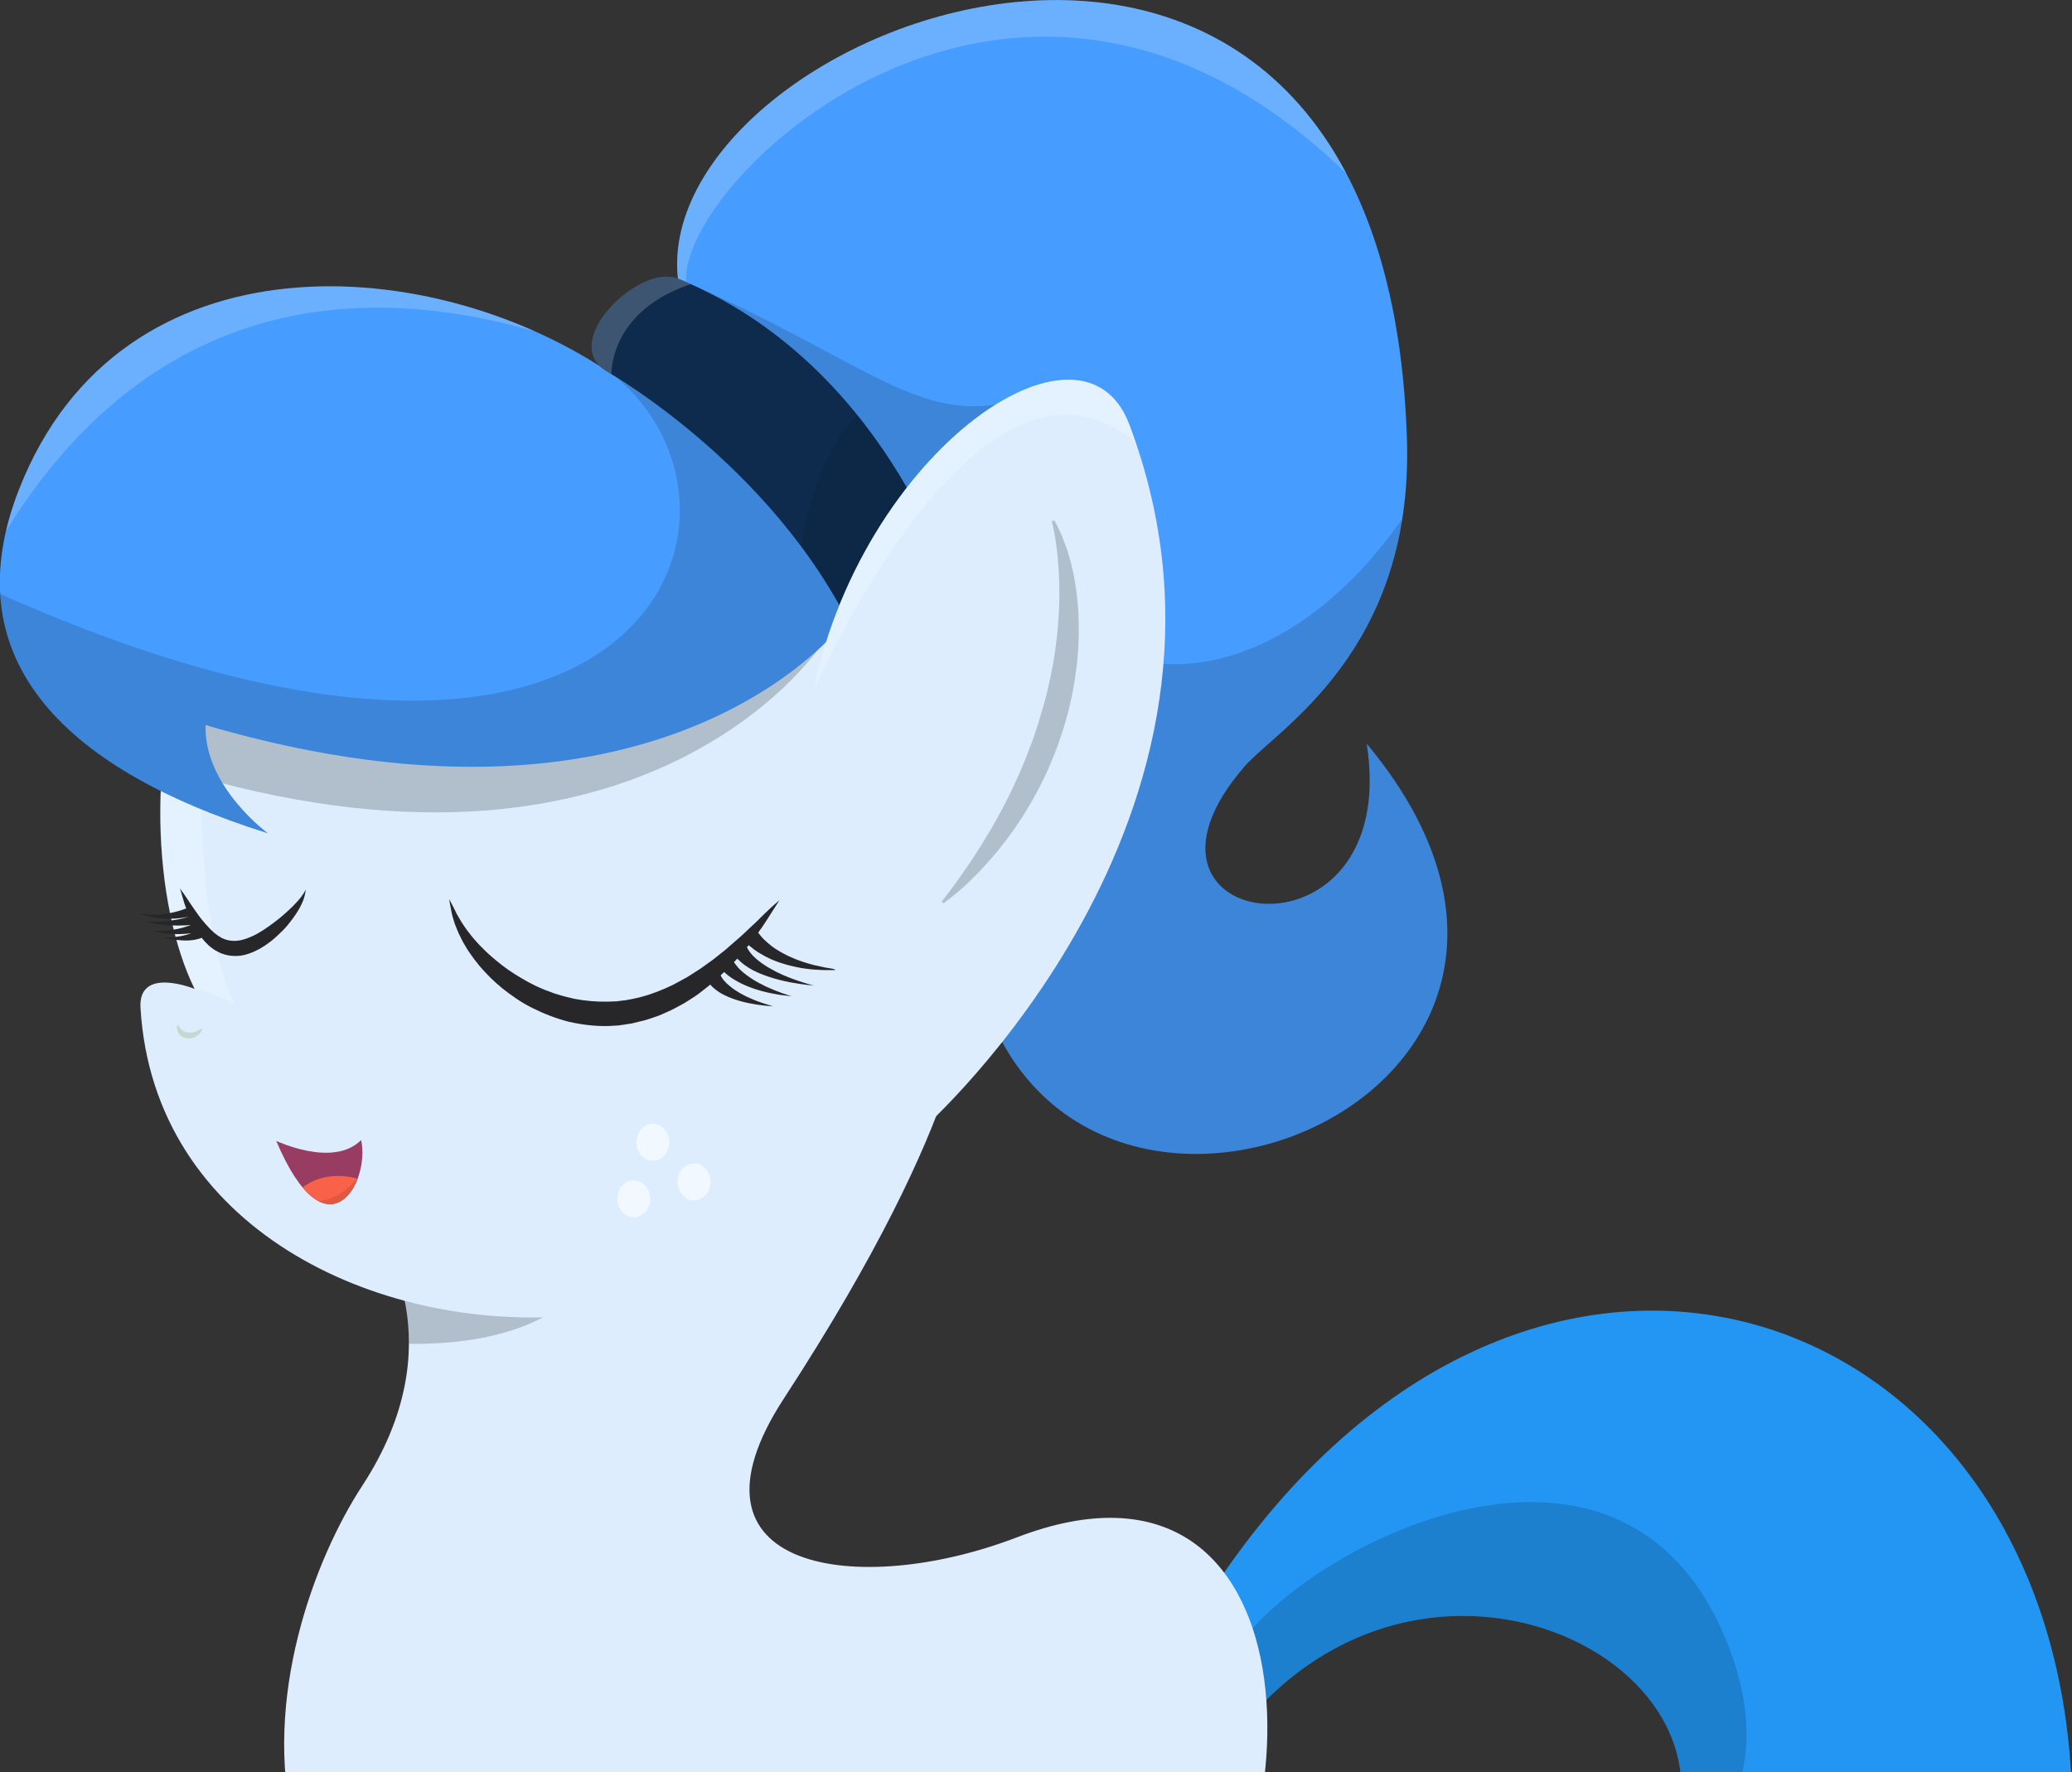 <svg xmlns="http://www.w3.org/2000/svg" xmlns:xlink="http://www.w3.org/1999/xlink" viewBox="0 0 1401.1 1198.5" enable-background="new 0 0 1401.1 1198.5">
<rect x="0" y="0" width="1401.1" height="1198.5" fill="#333333" stroke="none"/>
<g>
<defs>
    <path id="b" d="M0 0h1401.1v1198.5H0z" />
</defs>
<clipPath id="c">
    <use xlink:href="#b" overflow="visible" />
</clipPath>
<g clip-path="url(#c)">
    <defs>
        <path id="d" d="M1101.1 1289.3c126.4-136.6-111.3-283.3-250.7-133.7l-28.5-83.6c213.1-319.4 567.6-196.6 579.1 138.5" />
    </defs>
    <use xlink:href="#d" overflow="visible" fill="#2296f2" />
    <clipPath id="e">
        <use xlink:href="#d" overflow="visible" />
    </clipPath>
    <path opacity=".15" clip-path="url(#e)" d="M830.5 1127.4c19.7-64 267.2-210.5 340.1-9.5 32.2 88.7-12.9 150.5-102 202.5-142.8-102.3-260.7-119.8-238.1-193z" />
    <g>
        <defs>
            <path id="f" d="M493.6 1426.8C104 1381.5 179.9 1104.2 245 1004.6c63-96.4 12.1-167 12.1-167l396.7-164.7s4.9 75.4-123.7 272.7c-76.4 117.2 50.6 135 157.4 94 202.2-77.6 208.7 206 97.2 323.2" />
        </defs>
        <use xlink:href="#f" overflow="visible" fill="#ddedfe" />
        <clipPath id="g">
            <use xlink:href="#f" overflow="visible" />
        </clipPath>
        <path opacity=".2" clip-path="url(#g)" d="M274 875.3s54.9 8.8 110.4 3.4c0 0-33.1 36.7-129.7 28.9 18.1-29.8 19.3-32.3 19.3-32.3z" />
    </g>
    <g>
        <defs>
            <path id="h" d="M548.4 897.9s297.9-542.8-120.6-612.2c-331.5-54.8-350.3 273.6-296.2 383 0 0-38.3-15.7-36.6 12.8 8.9 149.2 159.7 219 291 208.3 52.4-4.2 103.8-9.6 138.9-26.4s23.5 34.5 23.5 34.5z" />
        </defs>
        <use xlink:href="#h" overflow="visible" fill="#ddedfe" />
        <clipPath id="i">
            <use xlink:href="#h" overflow="visible" />
        </clipPath>
        <ellipse transform="matrix(1 -.031 .031 1 -24.903 13.666)" opacity=".6" clip-path="url(#i)" fill="#fff" cx="428.4" cy="810.2" rx="11.1" ry="12.5" />
        <ellipse transform="matrix(1 -.031 .031 1 -24.531 14.922)" opacity=".6" clip-path="url(#i)" fill="#fff" cx="469.1" cy="798.8" rx="11.1" ry="12.5" />
        <ellipse transform="matrix(1 -.031 .031 1 -23.714 14.048)" opacity=".6" clip-path="url(#i)" fill="#fff" cx="441.3" cy="772" rx="11.1" ry="12.5" />
        <path fill="none" d="M487.8 663.2" opacity=".5" clip-path="url(#i)" />
        <path opacity=".2" clip-path="url(#i)" fill="#6C8B1C" d="M120.5 693.2s.1.3.4.7c.3.5.7 1.1 1.3 1.7.3.3.6.7 1 1 .4.3.8.6 1.3.8.5.3 1 .4 1.6.6.3.1.6.1.9.1.3 0 .6.1.9.1.6 0 1.2 0 1.7-.1.3 0 .6-.1.9-.1.3 0 .5-.2.8-.2.5-.2 1.1-.3 1.5-.5.5-.2.9-.4 1.3-.6.4-.2.8-.4 1.1-.6.3-.2.6-.3.8-.5.5-.3.7-.4.7-.4l.2.3s0 .1-.1.3c-.1.2-.1.4-.3.7-.1.3-.3.7-.5 1.1-.2.4-.5.9-.9 1.2-.4.4-.8.8-1.3 1.2-.5.4-1.1.7-1.7 1.1-.6.4-1.3.6-2.1.8-.7.2-1.6.3-2.5.3-.4 0-.9-.1-1.3-.1-.4-.1-.9-.2-1.3-.3-.8-.3-1.6-.7-2.3-1.2-.7-.5-1.2-1.1-1.6-1.6-.4-.6-.7-1.2-.9-1.8-.2-.6-.3-1.1-.4-1.6-.1-.5 0-.9 0-1.2 0-.3.1-.6.1-.8 0-.2.1-.3.1-.3l.6-.1z" />
        <path opacity=".2" clip-path="url(#i)" fill="#fff" d="M137.4 490s-8.8 127.4 21.2 188.7c-15.4-7.2-27.1-10-27.1-10s-77.4-126.9-53.1-157c24.5-30.1 59-21.7 59-21.7z" />
    </g>
    <path fill="#272628" d="M206.8 601.5s-1.4 2.7-2.4 3.9c-.2.4-.6.9-1 1.4-.4.5-.9 1.1-1.4 1.7-.5.6-1.1 1.3-1.9 2.1-.7.7-1.4 1.5-2.2 2.3-1.6 1.6-3.6 3.4-5.6 5.2-1.1.9-2.1 1.9-3.3 2.8-1.2.9-2.3 1.9-3.6 2.8-2.5 1.9-5.1 3.8-7.8 5.5-1.4.9-2.8 1.6-4.2 2.5-1.4.7-2.8 1.4-4.3 2-2.8 1.2-5.7 2.1-8.3 2.4-2.6.3-5 .1-7.3-.5-1.2-.3-2.3-.9-3.5-1.3-1.1-.8-2.3-1.3-3.4-2.2-.6-.4-1.1-.9-1.7-1.3-.5-.5-1-1-1.6-1.5-1.1-.9-2.1-2.1-3.1-3.2-.5-.6-1-1.1-1.5-1.6-.5-.6-.9-1.2-1.4-1.7-.9-1.1-1.9-2.2-2.7-3.4-1.6-2.3-3.2-4.4-4.5-6.4-1.3-2-2.6-3.7-3.5-5.2-.9-1.5-1.8-2.6-2.3-3.4-.6-.8-2.7-3.7-2.7-3.7l.9 2.7s.5 1.9 1.5 5.2c.4 1.6 1.1 3.5 1.9 5.7-.8.3-1.9.7-3.1 1.1-3.1 1-7.3 2.1-11.6 2.6-2.2.3-4.4.4-6.4.5h-3c-1 0-1.9-.1-2.7-.2-1.7-.1-3-.4-4-.5l-1.5-.3s.5.2 1.5.5c.9.3 2.3.8 3.9 1.2.8.2 1.7.5 2.7.7l3 .6c2.1.3 4.4.6 6.7.7 4.6.2 9.3-.1 12.7-.7 1.5-.2 2.8-.5 3.8-.7-.7.2-1.6.5-2.7.8-2.8.8-6.7 1.5-10.6 2-3.9.5-7.9.7-10.9.7-1.5 0-2.7-.1-3.6-.1-.9-.1-1.4-.1-1.4-.1s.5.1 1.3.4c.8.2 2.1.5 3.6.8 3 .6 7 1.2 11.1 1.4 4.1.2 8.2.2 11.3 0 1.2-.1 2.2-.2 3.1-.3-.4.2-.9.4-1.5.6-2.4.9-5.9 1.9-9.4 2.5-3.5.6-7.2.9-9.9 1-1.4.1-2.5 0-3.3 0h-1.3l1.2.3c.8.2 1.9.4 3.3.7 2.7.5 6.4 1 10.2 1.1 3.8.1 7.6-.1 10.5-.5.2 0 .4-.1.6-.1-1.8.7-4.1 1.4-6.6 1.9-3.1.6-6.2.9-8.6 1-1.2.1-2.2.1-2.9.1h-1.1s.4.1 1.1.2c.7.1 1.7.4 2.9.6 2.4.5 5.6.9 8.9 1.1 3.3.2 6.7 0 9.3-.6 1.3-.3 2.4-.6 3.2-.9.3-.1.5-.2.7-.3.1.2.3.4.4.5.6.7 1.1 1.4 1.7 2.1.7.6 1.3 1.3 2 2 1.3 1.4 2.9 2.4 4.5 3.6 1.7.9 3.4 2 5.3 2.6 3.8 1.4 7.9 1.8 11.9 1.4 4-.5 7.9-1.9 11.4-3.7 3.5-1.7 6.7-3.9 9.7-6.2 2.9-2.3 5.5-4.8 7.9-7.2 2.4-2.4 4.4-4.9 6.2-7.3 1.8-2.4 3.3-4.6 4.5-6.7.6-1 1.2-2 1.6-3 .5-.9.9-1.8 1.2-2.6.4-.8.6-1.5.8-2.2.7-1.9 1.3-5.9 1.3-5.9z" />
    <path d="M137.4 490c-.4 13.4 2.8 28 8.8 38.6 300.2 79.4 410.9-94.8 410.9-94.8S431.3 554 137.4 490z" opacity=".2" />
    <g>
        <defs>
            <path id="j" d="M572.7 418.6S454.2 582.7 139 490.3c-1.3 41.5 42.2 73.2 42.2 73.2C37.6 518.4-30.8 442 13 330.6c68.8-175.1 280.7-161 402.7-76.3-11.4-31.8 12.9-66.4 42.7-65.8-18.9-174.8 478.4-361.7 493 108.8 4.4 143.3-88.1 196-109.6 220.7-98 112.5 106.8 140.9 82.4-15.1 222.1 266.8-308.9 437.5-268.6 51.5l-82.9-135.8z" />
        </defs>
        <use xlink:href="#j" overflow="visible" fill="#469cff" />
        <clipPath id="k">
            <use xlink:href="#j" overflow="visible" />
        </clipPath>
        <path d="M517.6 336.3l12-10.6s-66.4-46.1-117.8-80.5c.5 3 10.6 8.9 3.9 9.1C529 347.5 434.8 595.6.1 401.6-40.8 454.9 3.4 535 179.6 563.2c0 0 26.4-1.5 27.7-43 315.2 92.4 363.8-101.8 363.8-101.8l33 54 36.9-78.7-123.4-57.4z" opacity=".15" clip-path="url(#k)" />
        <path opacity=".03" clip-path="url(#k)" d="M134.2 546.4c-8.9-3.7-17.4-7.6-25.5-11.6-.4 10.2-.4 20.2 0 30 20.1 9.9 42.3 18.6 66.5 26.2 0-.1-29-17.3-41-44.6z" />
        <path d="M924.3 502.9c119.6-.6 26.5-134.1 24.1-152.2-88.2 125.8-208.6 121.7-243.5 40-27.4-64.3-50.6 179-50.6 179-24.7 366 489.1 196.4 270-66.8zM458.5 188.4c147.3 63.5 172.4 115.4 263.5 67.8 72.9 52.8-84.4 116.1-84.4 116.1S420.8 240.4 458.5 188.4z" opacity=".15" clip-path="url(#k)" />
        <path opacity=".2" clip-path="url(#k)" fill="#fff" d="M3.1 360.7c72-118.2 188.8-185.5 359.1-136.5C276.8 61 13.4 116.1 13.4 116.1S-61.3 337.5 3.1 360.7zM464.1 190.1c-4.9-68.4 224.3-288.8 446.6-72.5L857-66.9 371.4-28.7s-1 192.6 92.7 218.8z" />
    </g>
    <g>
        <defs>
            <path id="l" d="M410.9 251.5S532 319.9 583 440.7c57.9 137.2 59.6-46.8 59.6-46.8-.2.6-44.2-148.3-184.2-205.5-26.3-10.7-81.8 43.7-47.5 63.1z" />
        </defs>
        <use xlink:href="#l" overflow="visible" fill="#0E2B4E" />
        <clipPath id="m">
            <use xlink:href="#l" overflow="visible" />
        </clipPath>
        <path opacity=".2" clip-path="url(#m)" fill="#fff" d="M413.5 253s-2-43 55.2-61.4c66-21.2-38.9-31.3-38.9-31.3l-87.1 60.5 70.8 32.2z" />
        <path opacity=".1" clip-path="url(#m)" d="M539.2 381.5s11.1-87.8 49.8-105.9c38.7-18.1 82.8 78.3 82.8 78.3l-73.7 102.6-58.9-75z" />
    </g>
    <g>
        <defs>
            <path id="n" d="M624 763.3s239.6-211.8 139.6-476.4c-33.4-88.4-195.1 28.8-217.8 205C522.6 672.4 624 763.3 624 763.3z" />
        </defs>
        <use xlink:href="#n" overflow="visible" fill="#ddedfe" />
        <clipPath id="o">
            <use xlink:href="#n" overflow="visible" />
        </clipPath>
        <path opacity=".2" clip-path="url(#o)" fill="#fff" d="M548.9 469.7s112.8-260.8 219.3-170.1c20.1 17.1 52.5-29.5 52.5-29.5l-119.3-82.4-147.8 49.1L466 383.3l82.9 86.4z" />
    </g>
    <path fill="none" d="M532.2 678.9" opacity=".5" />
    <g>
        <defs>
            <path id="p" d="M244.2 770.9c6.4 29.1-23.5 80.7-57.4.6 0-.1 38.5 18.4 57.4-.6z" />
        </defs>
        <use xlink:href="#p" overflow="visible" fill="#993C62" />
        <clipPath id="q">
            <use xlink:href="#p" overflow="visible" />
        </clipPath>
        <path clip-path="url(#q)" fill="#F96248" d="M204.6 803c17 20.2 31.1 10.1 37.2-6-20.2-5.5-33.1 2.7-37.2 6z" />
        <path opacity=".1" clip-path="url(#q)" d="M241.6 796.7s-11.8 15.1-26.5 15.3c-29.7.5-8.6 54.2 12.2 14.1s14.3-29.4 14.3-29.4z" />
    </g>
    <path fill="#272628" d="M562.7 655c-.9-.1-1.9-.3-3.1-.5-1.2-.2-2.5-.4-4-.8-1.5-.3-3-.7-4.7-1-1.7-.4-3.4-1-5.1-1.4-1.8-.5-3.6-1.2-5.4-1.8-1.8-.6-3.6-1.4-5.4-2.2-1.8-.7-3.5-1.7-5.2-2.5-1.7-.9-3.2-1.9-4.8-2.8-1.4-1-2.9-1.9-4.1-3-1.3-1-2.4-2-3.4-2.9-1-.9-1.9-1.8-2.6-2.7-.7-.8-1.3-1.5-1.7-2.1-.2-.3-.4-.5-.5-.7.4-.5.8-1 1.1-1.5.7-1 1.4-1.9 2-2.8.6-.9 1.1-1.8 1.7-2.6 4.2-6.6 9.6-15 9.6-15l-4.4 3.8s-.9.8-2.4 2.2c-1.5 1.5-3.9 3.6-6.6 6.4l-2.2 2.2c-.8.7-1.6 1.5-2.5 2.3-1.8 1.6-3.5 3.4-5.5 5.2-1.9 1.9-4.1 3.7-6.4 5.7-2.3 1.9-4.5 4.1-7 6.1s-5.1 4.1-7.8 6.2c-2.8 2-5.6 4-8.5 6.1-3 1.9-6.1 3.9-9.2 5.9-3.3 1.7-6.5 3.6-9.8 5.3-6.8 3.2-13.8 6.1-21.2 8-1.8.6-3.7.8-5.5 1.3-1.9.3-3.7.8-5.6 1l-5.7.7-5.7.2c-7.6.2-15.2-.5-22.7-1.9-3.7-.9-7.4-1.7-11-2.9-.9-.3-1.8-.5-2.7-.8l-2.6-1c-1.7-.7-3.5-1.2-5.2-2-6.9-2.8-13.2-6.5-19.1-10.2-5.9-3.7-11.1-7.9-15.8-12-1.2-1-2.3-2.1-3.4-3.1s-2-2.1-3.1-3.1c-2.1-2-3.8-4.1-5.5-6-1.7-1.9-3-3.9-4.5-5.7-1.3-1.9-2.5-3.6-3.5-5.2-.9-1.6-1.7-3-2.5-4.3-.8-1.2-1.3-2.6-1.8-3.5-.9-1.9-4-7.7-4-7.7l.9 5s.2 1.1.6 3.1c.3 2.1 1.2 5.1 2.4 8.9.7 1.8 1.6 3.9 2.5 6.1 1.1 2.1 2.1 4.5 3.5 6.9 1.4 2.3 2.8 4.9 4.7 7.4.9 1.3 1.8 2.6 2.8 3.9 1 1.3 2.1 2.5 3.1 3.9 4.4 5.1 9.5 10.4 15.6 15.3 6.1 4.8 12.8 9.6 20.4 13.3 7.6 3.8 15.8 7 24.4 9.2 8.7 2 17.8 3.1 26.8 2.9l6.8-.4c2.2-.3 4.5-.6 6.7-1 2.3-.2 4.4-.9 6.6-1.4 2.2-.6 4.4-.9 6.5-1.7l6.3-2.1c2.1-.7 4.1-1.7 6.1-2.6 4.1-1.6 7.8-3.9 11.5-5.8 1.9-1 3.6-2.3 5.3-3.3 1.7-1.1 3.5-2.2 5.1-3.4 2.7-2.1 5.4-4.2 8-6.3.1.1.2.3.4.4.4.4.8.8 1.2 1.3.5.4.9.8 1.4 1.2 1 .8 2.1 1.6 3.3 2.4 1.2.7 2.5 1.5 3.9 2.1 1.3.7 2.8 1.2 4.2 1.8 1.4.6 2.9 1 4.4 1.5 1.5.5 3 .8 4.4 1.2 1.4.4 2.9.6 4.3.9 1.4.3 2.7.5 4 .7 1.3.2 2.5.4 3.6.5 1.1.2 2.2.2 3.1.3.9.1 1.7.2 2.4.2 1.3.1 2 .2 2 .2s-.7-.2-2-.6c-.6-.2-1.4-.4-2.2-.7-.9-.3-1.8-.5-2.9-.9-1-.4-2.2-.8-3.4-1.2-1.2-.4-2.4-.9-3.7-1.5-1.3-.6-2.6-1.1-3.9-1.7-1.3-.7-2.6-1.3-3.8-2-1.2-.8-2.5-1.4-3.6-2.2-1.1-.8-2.3-1.5-3.3-2.4-1-.8-1.9-1.6-2.8-2.4-.8-.8-1.5-1.6-2.1-2.3-.3-.4-.5-.7-.8-1.1-.2-.3-.4-.7-.6-1-.2-.4-.4-.7-.5-1 .8-.7 1.6-1.5 2.4-2.2.8.8 1.8 1.6 2.8 2.4 1.1.9 2.3 1.6 3.6 2.5 1.3.7 2.7 1.6 4.1 2.3 1.4.7 3 1.5 4.5 2.1 1.5.7 3.1 1.2 4.7 1.8 1.6.6 3.2 1 4.8 1.5 1.6.5 3.1.8 4.7 1.2 1.5.3 3 .7 4.4.9 1.4.2 2.7.5 3.9.7 1.2.2 2.3.3 3.3.4 1 .1 1.9.2 2.6.3 1.4.2 2.2.3 2.2.3s-.8-.3-2.1-.7c-.7-.2-1.5-.5-2.4-.8-.9-.3-2-.6-3.1-1.1-1.1-.4-2.4-.9-3.7-1.4-1.3-.5-2.6-1.1-4-1.7-1.4-.6-2.8-1.2-4.2-2-1.4-.7-2.8-1.4-4.2-2.2-1.4-.8-2.7-1.6-4-2.5-1.3-.8-2.5-1.7-3.6-2.6-1.2-.8-2.1-1.8-3.1-2.6-.9-.9-1.8-1.7-2.4-2.6-.7-.8-1.3-1.6-1.8-2.3-.1-.2-.3-.4-.4-.6l.9-.9c.5-.5 1-1 1.4-1.5.3.4.7.7 1.1 1.1.5.4 1 .9 1.5 1.4.5.4 1.1.9 1.7 1.4 1.2.9 2.5 1.8 4 2.7 1.4.9 3 1.7 4.6 2.4 1.6.8 3.3 1.5 5 2.1 1.7.7 3.5 1.2 5.2 1.8 1.8.6 3.6 1 5.3 1.5 1.7.5 3.5.8 5.2 1.2 1.7.4 3.3.7 4.8.9 1.5.3 3 .5 4.3.7 1.3.2 2.6.3 3.7.5 1.1.1 2 .2 2.8.3 1.6.2 2.5.3 2.5.3s-.9-.3-2.4-.7c-.8-.2-1.7-.5-2.7-.8-1-.3-2.2-.6-3.5-1.1-1.3-.4-2.6-.9-4.1-1.4-1.5-.5-3-1.1-4.5-1.7-1.5-.7-3.2-1.2-4.7-2-1.6-.8-3.2-1.4-4.7-2.3-1.5-.9-3.1-1.6-4.5-2.5-1.4-.9-2.9-1.8-4.1-2.7-1.3-.9-2.5-1.9-3.6-2.8-1.1-.9-2-1.9-2.8-2.7-.4-.4-.8-.9-1.1-1.3l-.9-1.2c-.5-.7-.9-1.4-1.2-1.9-.2-.4-.3-.8-.4-.9.4-.5.8-1 1.2-1.4.5.5 1.1 1 1.8 1.5 1 .9 2.3 1.8 3.6 2.7 1.4.9 2.8 1.8 4.5 2.7 1.6 1 3.4 1.7 5.1 2.6 1.8.7 3.7 1.6 5.6 2.2 2 .6 3.9 1.3 5.9 1.8 2 .5 4 1 6 1.4 2 .4 3.9.8 5.8 1 1.9.2 3.7.5 5.4.6 1.7.1 3.4.2 4.9.3 1.5.1 2.9.1 4.1.1h6s-.6-.7-2.3-1z" />
    <path opacity=".2" d="M712.9 351.9s.6 1 1.6 2.9c.9 1.9 2.4 4.7 3.9 8.4 1.4 3.7 3.2 8.2 4.7 13.5 1.5 5.3 3 11.4 4 18.1.6 3.4 1 6.9 1.4 10.5.3 3.7.7 7.5.8 11.4.4 7.8.2 16.1-.4 24.6-.3 4.3-.7 8.6-1.4 12.9l-.9 6.6-1.2 6.6c-.8 4.4-1.8 8.8-2.9 13.2-1.1 4.4-2.4 8.8-3.7 13.1-1.5 4.3-2.9 8.6-4.5 12.9-.8 2.1-1.6 4.2-2.5 6.3-.9 2.1-1.7 4.2-2.6 6.2-3.6 8.2-7.6 16-11.8 23.3-2.2 3.6-4.3 7.2-6.5 10.7-2.3 3.4-4.5 6.7-6.7 9.8-2.2 3.2-4.5 6.1-6.8 9-2.3 2.8-4.4 5.6-6.7 8.1s-4.3 4.9-6.4 7.2c-2.1 2.3-4.2 4.2-6.1 6.2-3.8 3.9-7.3 7.1-10.4 9.6-2.9 2.6-5.4 4.4-7.1 5.8-1.6 1.3-2.6 2-2.6 2l-1.3-1.1s2.6-3.5 7.2-9.5c2.3-3 4.9-6.8 7.9-11.1 3.1-4.3 6.3-9.3 9.8-14.7 1.8-2.7 3.5-5.6 5.3-8.6 1.8-3 3.8-6 5.5-9.3 1.8-3.3 3.6-6.6 5.5-10 1.8-3.5 3.6-7 5.4-10.7 1.8-3.6 3.4-7.4 5.2-11.2 1.8-3.8 3.3-7.7 4.9-11.6 1.6-3.9 3-8 4.6-12 1.5-4 2.7-8.2 4.1-12.3 1.2-4.1 2.5-8.3 3.7-12.4 1.1-4.2 2.3-8.3 3.1-12.4.5-2.1.9-4.1 1.4-6.2.4-2.1.8-4.1 1.2-6.2.8-4.1 1.4-8.2 2-12.2 1.1-8 1.9-15.8 2.3-23.2.5-7.4.5-14.4.4-20.9-.1-6.5-.6-12.4-1-17.6-.5-5.2-1.1-9.8-1.7-13.5-1.2-7.5-2.4-11.6-2.4-11.6l1.7-.6z" />
</g>
</g>
</svg>